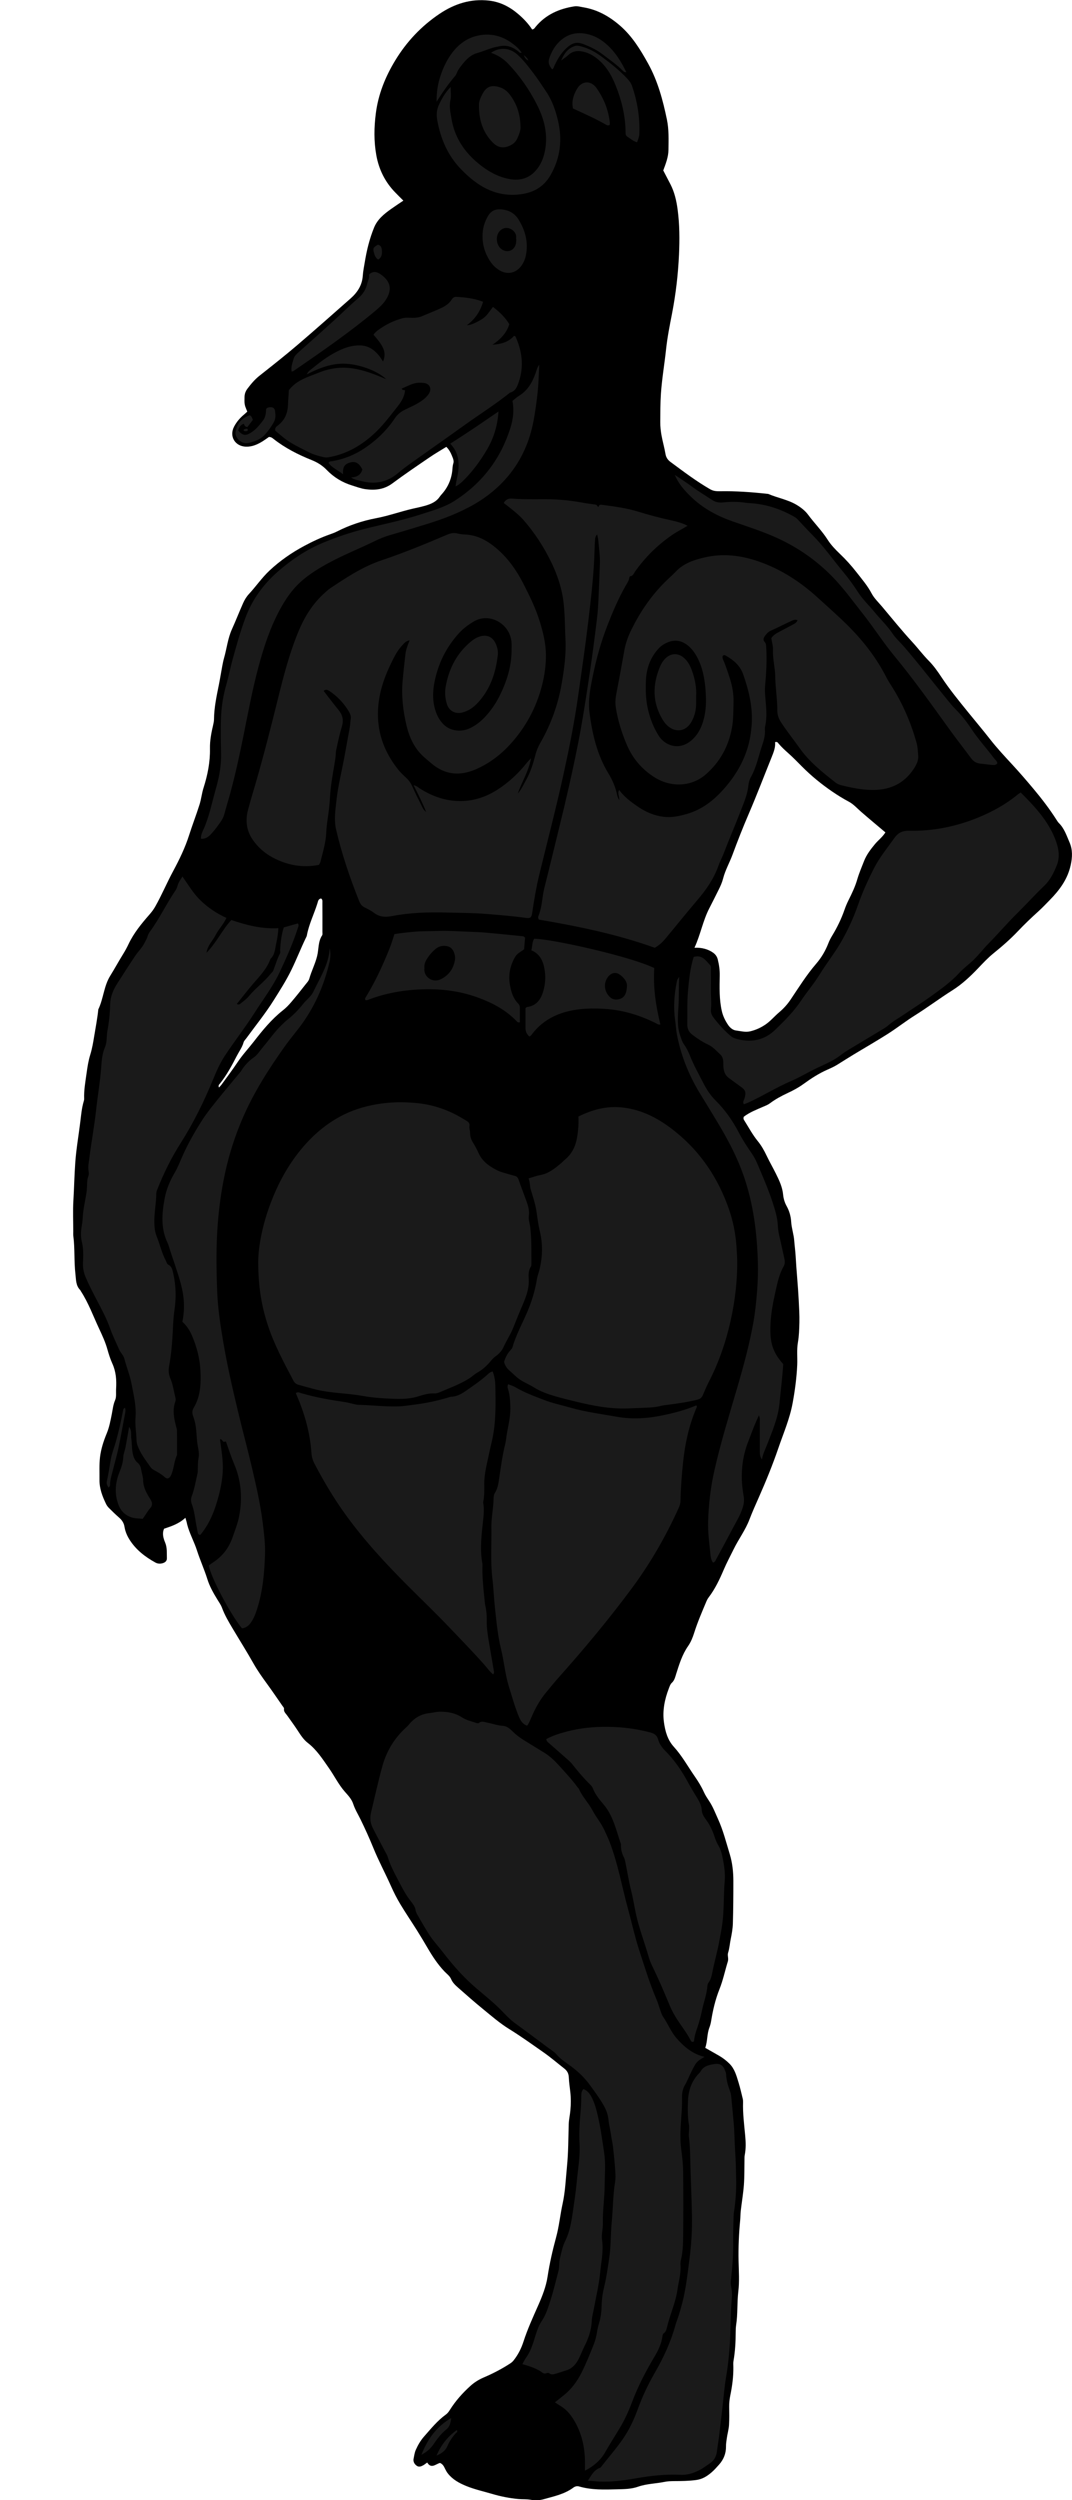 <?xml version="1.0" encoding="utf-8"?>
<!-- Generator: Adobe Illustrator 24.1.1, SVG Export Plug-In . SVG Version: 6.00 Build 0)  -->
<svg version="1.1" id="Layer_1" xmlns="http://www.w3.org/2000/svg" xmlns:xlink="http://www.w3.org/1999/xlink" x="0px" y="0px"
	 width="384.58" height="896.42" viewBox="0 0 384.58 896.42" style="enable-background:new 0 0 384.58 896.42;" xml:space="preserve">
<style type="text/css">
	.st0{fill:#1A1A1A;}
</style>
<g>
	<path d="M66.51,544.2c-2.3,2.14-4.93,3.02-7.64,3.92c-0.79,1.7-0.24,3.49,0.38,4.98c0.78,1.89,0.55,3.72,0.62,5.59
		c0.04,0.98-0.59,1.51-1.44,1.78c-0.9,0.27-1.82,0.25-2.65-0.2c-3.73-2.05-7.04-4.6-9.34-8.27c-0.88-1.4-1.52-2.93-1.78-4.57
		c-0.22-1.39-0.93-2.42-1.97-3.32c-1.24-1.08-2.42-2.24-3.59-3.4c-0.4-0.4-0.77-0.88-1.02-1.39c-1.33-2.75-2.43-5.55-2.39-8.71
		c0.03-2.72-0.13-5.44,0.19-8.15c0.35-2.96,1.29-5.8,2.41-8.52c0.93-2.25,1.34-4.55,1.81-6.88c0.34-1.68,0.48-3.37,1.19-5.01
		c0.53-1.21,0.27-2.76,0.36-4.16c0.19-3.08-0.03-6.08-1.34-8.96c-0.74-1.63-1.29-3.37-1.78-5.1c-0.73-2.63-1.88-5.09-3.02-7.53
		c-2.09-4.47-3.78-9.15-6.49-13.32c-0.09-0.14-0.14-0.31-0.25-0.43c-1.6-1.61-1.47-3.68-1.71-5.73c-0.53-4.52-0.17-9.08-0.75-13.59
		c-0.07-0.57-0.03-1.16-0.03-1.74c0-3.64-0.17-7.29,0.04-10.92c0.27-4.61,0.36-9.22,0.69-13.83c0.35-4.86,1.2-9.64,1.79-14.46
		c0.3-2.44,0.51-4.92,1.21-7.31c0.09-0.32,0.19-0.65,0.18-0.97c-0.12-3.07,0.43-6.06,0.85-9.08c0.32-2.29,0.65-4.55,1.34-6.76
		c0.66-2.12,1.03-4.3,1.39-6.5c0.53-3.25,1.16-6.48,1.5-9.75c1.86-3.86,1.97-8.34,4.28-12.05c1.61-2.59,3.06-5.27,4.67-7.86
		c0.7-1.13,1.33-2.29,1.89-3.48c1.89-4,4.67-7.37,7.55-10.66c0.77-0.88,1.44-1.77,2.02-2.79c2.36-4.17,4.2-8.59,6.47-12.79
		c2.23-4.15,4.27-8.36,5.7-12.86c1.17-3.67,2.57-7.27,3.73-10.95c0.62-1.96,0.81-4.04,1.44-6c1.46-4.58,2.39-9.23,2.3-14.05
		c-0.06-2.91,0.5-5.74,1.16-8.55c0.15-0.65,0.28-1.28,0.29-1.95c0.04-4.23,0.93-8.34,1.76-12.46c0.45-2.25,0.8-4.53,1.23-6.78
		c0.18-0.97,0.38-1.93,0.65-2.87c0.96-3.4,1.32-6.95,2.8-10.21c1.39-3.07,2.61-6.22,3.98-9.3c0.53-1.2,1.21-2.34,2.12-3.32
		c2.52-2.72,4.61-5.8,7.34-8.37c3.77-3.54,7.95-6.43,12.48-8.86c2.98-1.6,6.05-3.04,9.25-4.16c0.85-0.3,1.71-0.62,2.52-1.03
		c4.45-2.26,9.13-3.83,14.03-4.76c4.39-0.83,8.6-2.34,12.93-3.36c1.92-0.45,3.86-0.8,5.74-1.45c1.69-0.59,3.16-1.4,4.18-2.93
		c0.18-0.27,0.4-0.53,0.62-0.77c2.24-2.46,3.52-5.35,3.87-8.66c0.08-0.81,0.08-1.63,0.35-2.44c0.2-0.61,0.1-1.31-0.16-1.95
		c-0.55-1.38-1.07-2.77-2.34-4.02c-1.97,1.23-4.02,2.4-5.96,3.73c-4.5,3.07-9.02,6.12-13.39,9.37c-2.97,2.21-6.22,2.55-9.64,2.08
		c-1.69-0.23-3.34-0.87-4.98-1.38c-3.45-1.08-6.43-2.91-8.96-5.53c-1.49-1.55-3.26-2.67-5.32-3.5c-4.91-1.97-9.64-4.35-13.82-7.67
		c-0.38-0.3-0.78-0.63-1.57-0.65c-0.63,0.44-1.42,1.03-2.25,1.55c-1.84,1.14-3.77,2.02-6.02,1.94c-3.9-0.13-6.05-3.7-4.25-7.16
		c0.88-1.7,2.12-3.15,3.6-4.37c0.38-0.31,0.73-0.66,1.15-1.04c-0.31-0.84-0.74-1.65-0.9-2.5c-0.17-0.88-0.09-1.81-0.09-2.72
		c0.01-1.11,0.38-2.12,1.04-2.99c1.29-1.72,2.66-3.35,4.38-4.7c4.53-3.58,9.07-7.15,13.46-10.9c6.47-5.52,12.82-11.17,19.2-16.79
		c2.42-2.14,4.1-4.7,4.34-8.07c0.13-1.8,0.5-3.59,0.8-5.38c0.68-4.08,1.69-8.08,3.25-11.92c1.2-2.97,3.59-4.89,6.1-6.68
		c1.41-1,2.86-1.95,4.41-3c-1.05-1.05-2.04-2.02-3-3.02c-3.6-3.73-5.79-8.19-6.7-13.26c-0.9-4.99-0.82-10.01-0.17-15.04
		c0.88-6.84,3.38-13.04,6.93-18.9c4.09-6.75,9.38-12.36,15.91-16.75c5.36-3.6,11.21-5.5,17.8-4.74c4.03,0.47,7.39,2.22,10.4,4.78
		c1.94,1.64,3.68,3.49,5.03,5.56c0.73-0.08,0.95-0.6,1.25-0.95c3.62-4.38,8.44-6.49,13.91-7.34c1.08-0.17,2.13,0.17,3.19,0.34
		c5.05,0.83,9.28,3.21,13.12,6.52c4.41,3.81,7.36,8.65,10.13,13.64c3.48,6.28,5.3,13.1,6.75,20.08c0.75,3.62,0.6,7.24,0.56,10.86
		c-0.02,2.59-0.98,5-1.87,7.4c0.88,1.69,1.76,3.36,2.62,5.04c1.44,2.83,2.13,5.9,2.54,9.01c0.71,5.34,0.73,10.72,0.49,16.08
		c-0.32,7.16-1.16,14.28-2.53,21.34c-0.82,4.2-1.66,8.42-2.11,12.67c-0.57,5.32-1.49,10.6-1.85,15.95
		c-0.23,3.39-0.2,6.76-0.23,10.15c-0.01,1.56,0.16,3.14,0.43,4.67c0.4,2.26,1.06,4.48,1.44,6.75c0.21,1.27,0.86,2.16,1.79,2.85
		c4.65,3.43,9.26,6.94,14.29,9.83c1.15,0.66,2.37,0.7,3.59,0.68c5.62-0.1,11.21,0.31,16.79,0.92c0.16,0.02,0.34,0.01,0.49,0.07
		c3.32,1.44,6.97,2.01,10.12,3.91c1.59,0.96,3.05,2.1,4.11,3.54c2.25,3.04,4.95,5.73,7,8.95c1.18,1.86,2.77,3.51,4.37,5.04
		c2.16,2.06,4.15,4.26,5.97,6.6c1.92,2.46,3.96,4.82,5.44,7.63c0.91,1.72,2.4,3.13,3.68,4.64c3.61,4.29,7.13,8.67,10.93,12.79
		c2.01,2.18,3.77,4.56,5.86,6.67c1.73,1.74,3.19,3.8,4.55,5.86c2.92,4.42,6.26,8.5,9.58,12.6c2.65,3.27,5.37,6.48,7.96,9.8
		c2.45,3.12,5.15,6.02,7.84,8.93c2.64,2.85,5.17,5.79,7.66,8.76c2.96,3.54,5.77,7.19,8.25,11.09c0.27,0.42,0.53,0.85,0.88,1.19
		c1.94,1.93,2.74,4.46,3.79,6.88c1.17,2.7,1.04,5.36,0.42,8.21c-1.11,5.09-4.03,8.97-7.54,12.54c-1.33,1.36-2.64,2.74-4.05,4.02
		c-2.51,2.27-4.96,4.6-7.29,7.06c-2.73,2.88-5.72,5.49-8.81,7.98c-1.99,1.61-3.73,3.48-5.49,5.33c-2.8,2.94-5.81,5.76-9.19,7.89
		c-4.61,2.91-8.95,6.18-13.57,9.07c-3.28,2.06-6.34,4.48-9.61,6.56c-4.1,2.61-8.33,5.03-12.49,7.55c-1.83,1.11-3.64,2.26-5.46,3.4
		c-1.19,0.75-2.45,1.34-3.74,1.9c-3.11,1.36-5.95,3.22-8.68,5.2c-1.75,1.27-3.65,2.28-5.58,3.18c-2.26,1.05-4.42,2.22-6.41,3.71
		c-0.75,0.56-1.59,0.86-2.42,1.22c-2.42,1.05-4.87,2.01-6.9,3.55c-0.34,0.66-0.02,1.11,0.23,1.5c1.53,2.44,2.9,5,4.72,7.24
		c1.32,1.61,2.33,3.41,3.21,5.27c1.03,2.16,2.23,4.23,3.29,6.37c1.2,2.42,2.38,4.86,2.63,7.65c0.13,1.37,0.56,2.8,1.23,4
		c1,1.79,1.54,3.72,1.65,5.65c0.14,2.33,0.93,4.5,1.1,6.82c0.14,1.86,0.41,3.74,0.51,5.6c0.29,5.27,0.84,10.51,1.1,15.78
		c0.13,2.64,0.3,5.27,0.24,7.91c-0.06,2.39-0.12,4.8-0.53,7.15c-0.47,2.71-0.13,5.41-0.25,8.1c-0.21,4.63-0.82,9.19-1.66,13.73
		c-1.02,5.54-3.26,10.7-5.07,15.98c-2.05,6-4.45,11.89-7.02,17.7c-1.17,2.64-2.35,5.27-3.38,7.97c-1.44,3.8-3.9,7.05-5.67,10.67
		c-1.19,2.44-2.49,4.83-3.55,7.32c-1.49,3.5-3.1,6.91-5.42,9.96c-0.35,0.46-0.62,0.98-0.84,1.51c-1.56,3.71-3.16,7.4-4.37,11.25
		c-0.52,1.64-1.17,3.26-2.17,4.7c-2.11,3.02-3.17,6.5-4.27,9.96c-0.37,1.17-0.61,2.36-1.62,3.27c-0.51,0.46-0.75,1.27-1.02,1.96
		c-1.51,3.91-2.33,7.99-1.75,12.14c0.44,3.14,1.25,6.26,3.55,8.79c2.95,3.24,5.06,7.11,7.56,10.7c1.22,1.76,2.34,3.57,3.22,5.54
		c0.54,1.2,1.29,2.3,2.01,3.4c1.28,1.95,2.08,4.11,3.04,6.21c1.86,4.07,2.93,8.39,4.23,12.64c0.94,3.08,1.28,6.3,1.29,9.53
		c0.01,5.13-0.03,10.26-0.18,15.38c-0.06,1.88-0.4,3.76-0.78,5.61c-0.33,1.6-0.42,3.25-0.93,4.83c-0.31,0.97,0.25,2.02-0.09,3.12
		c-1.02,3.3-1.71,6.7-3,9.93c-1.47,3.68-2.37,7.51-2.99,11.41c-0.13,0.81-0.34,1.61-0.63,2.37c-0.89,2.33-0.65,4.87-1.48,7.27
		c1.7,0.97,3.34,1.88,4.96,2.82c1.36,0.79,2.59,1.73,3.71,2.84c1.91,1.89,2.54,4.4,3.29,6.82c0.58,1.88,1.01,3.82,1.48,5.73
		c0.1,0.4,0.13,0.82,0.12,1.23c-0.13,4.05,0.4,8.06,0.77,12.08c0.21,2.28,0.29,4.62-0.17,6.92c-0.11,0.56-0.08,1.15-0.09,1.73
		c-0.06,2.97,0.01,5.96-0.21,8.92c-0.23,3.11-0.76,6.2-1.12,9.3c-0.13,1.14-0.11,2.31-0.22,3.45c-0.47,4.85-0.67,9.73-0.57,14.6
		c0.08,3.64,0.34,7.29-0.09,10.9c-0.48,4.02-0.17,8.08-0.79,12.09c-0.12,0.81-0.15,1.65-0.15,2.47c-0.01,3.47-0.19,6.91-0.79,10.34
		c-0.13,0.72-0.05,1.49-0.05,2.23c0.04,3.39-0.4,6.74-1.08,10.05c-0.28,1.38-0.44,2.76-0.42,4.18c0.03,2.15,0.07,4.3-0.05,6.44
		c-0.09,1.63-0.58,3.21-0.8,4.84c-0.13,0.97-0.31,1.94-0.29,2.92c0.03,2.52-0.84,4.68-2.5,6.54c-0.88,0.98-1.76,1.99-2.77,2.84
		c-1.57,1.33-3.23,2.38-5.45,2.67c-2.65,0.35-5.27,0.38-7.91,0.39c-1.16,0.01-2.31,0.04-3.45,0.28c-3.14,0.64-6.4,0.65-9.45,1.72
		c-2.48,0.88-5.04,0.87-7.57,0.94c-4.54,0.12-9.1,0.28-13.55-1.01c-0.77-0.22-1.48-0.07-2.11,0.4c-3.2,2.37-7.01,3.14-10.74,4.18
		c-1.58,0.44-3.1,0.46-4.64,0.17c-1.4-0.26-2.8-0.13-4.2-0.25c-3.3-0.28-6.53-0.94-9.71-1.88c-3.09-0.91-6.24-1.6-9.23-2.83
		c-2.46-1.02-4.76-2.27-6.47-4.42c-0.42-0.53-0.73-1.09-1.02-1.68c-0.39-0.82-0.77-1.66-1.81-2.14c-1.51,0.36-3.17,2.28-4.61-0.15
		c-0.62,0.44-1,0.76-1.43,1c-0.74,0.41-1.54,0.73-2.33,0.17c-0.87-0.62-1.35-1.53-1.12-2.57c0.22-1.04,0.33-2.1,0.77-3.1
		c0.78-1.75,1.71-3.38,2.98-4.82c2.46-2.78,4.78-5.69,7.84-7.89c0.59-0.42,1.05-1.06,1.44-1.68c2.04-3.24,4.55-6.05,7.39-8.61
		c1.44-1.3,3.06-2.28,4.8-3.02c3.27-1.4,6.41-3.03,9.39-4.97c0.49-0.31,0.91-0.67,1.28-1.14c1.6-2.03,2.72-4.24,3.53-6.73
		c1.44-4.47,3.41-8.75,5.31-13.05c1.46-3.31,2.8-6.72,3.34-10.3c0.73-4.8,1.82-9.52,3.09-14.19c1.06-3.91,1.42-7.94,2.29-11.88
		c0.96-4.36,1.12-8.81,1.56-13.24c0.51-5.11,0.49-10.23,0.64-15.34c0.05-1.63,0.45-3.24,0.59-4.88c0.2-2.23,0.22-4.41-0.03-6.65
		c-0.19-1.71-0.46-3.43-0.53-5.15c-0.05-1.4-0.56-2.37-1.58-3.18c-2.47-1.94-4.86-3.99-7.42-5.79c-4.12-2.88-8.2-5.82-12.49-8.47
		c-3.34-2.07-6.34-4.69-9.4-7.19c-3.01-2.45-5.91-5.02-8.82-7.58c-0.99-0.87-1.96-1.78-2.5-3.04c-0.5-1.18-1.56-1.9-2.41-2.79
		c-2.4-2.52-4.28-5.39-6.03-8.38c-1.25-2.13-2.51-4.26-3.83-6.35c-1.98-3.15-4.07-6.22-5.98-9.4c-1.23-2.05-2.32-4.19-3.29-6.37
		c-2.07-4.65-4.49-9.13-6.41-13.86c-1.39-3.42-2.92-6.79-4.54-10.11c-0.9-1.84-2-3.6-2.64-5.56c-0.58-1.79-1.85-3.08-3.05-4.45
		c-2.23-2.56-3.72-5.63-5.66-8.4c-2.27-3.24-4.38-6.58-7.59-9.05c-1.51-1.16-2.57-2.82-3.6-4.4c-1.22-1.87-2.54-3.66-3.83-5.48
		c-0.5-0.71-1.27-1.29-1.1-2.38c0.05-0.32-0.35-0.72-0.59-1.06c-1.84-2.64-3.64-5.31-5.54-7.91c-1.7-2.33-3.36-4.67-4.79-7.19
		c-2.39-4.24-4.99-8.36-7.48-12.54c-1.43-2.4-2.86-4.81-3.84-7.46c-0.39-1.07-1.08-2.03-1.69-3.02c-1.42-2.32-2.75-4.65-3.58-7.3
		c-1.08-3.45-2.59-6.77-3.7-10.21c-1.03-3.22-2.73-6.18-3.56-9.47C67.02,545.85,66.81,545.23,66.51,544.2z M249.14,339.82
		c2.58-0.16,5.01,0.56,6.7,1.78c0.84,0.6,1.4,1.39,1.65,2.38c0.48,1.92,0.76,3.84,0.72,5.85c-0.08,4.2-0.2,8.41,0.72,12.58
		c0.42,1.9,1.24,3.56,2.3,5.12c0.67,0.98,1.68,1.81,2.78,1.95c1.69,0.21,3.39,0.72,5.15,0.3c1.96-0.47,3.72-1.27,5.39-2.39
		c1.87-1.26,3.29-3.01,4.99-4.44c1.59-1.35,2.96-2.86,4.11-4.58c2.93-4.37,5.72-8.85,9.17-12.84c1.91-2.22,3.34-4.69,4.39-7.41
		c0.36-0.92,0.82-1.8,1.34-2.65c1.81-2.97,3.31-6.08,4.45-9.37c0.4-1.17,0.9-2.31,1.45-3.42c1.18-2.36,2.33-4.76,3.06-7.27
		c0.67-2.3,1.6-4.48,2.47-6.69c0.89-2.27,2.33-4.14,3.85-5.99c1.2-1.46,2.76-2.59,3.81-4.27c-2.95-2.5-5.87-4.91-8.73-7.4
		c-1.43-1.25-2.69-2.7-4.39-3.61c-2.04-1.09-3.99-2.29-5.91-3.6c-3.9-2.66-7.53-5.62-10.85-8.96c-1.63-1.63-3.23-3.3-4.96-4.83
		c-1.24-1.1-2.45-2.21-3.51-3.48c-0.25-0.3-0.45-0.72-1.23-0.49c0.19,1.84-0.51,3.6-1.2,5.32c-2.74,6.8-5.35,13.66-8.25,20.4
		c-2.08,4.83-4.01,9.74-5.83,14.67c-1.06,2.86-2.6,5.53-3.36,8.5c-0.37,1.44-0.97,2.79-1.64,4.11c-1.11,2.2-2.19,4.42-3.33,6.61
		C252.16,330.13,251.33,335.06,249.14,339.82z M78.56,389.93c0.33-0.37,0.65-0.67,0.91-1.02c1.94-2.67,3.93-5.31,5.76-8.05
		c1.74-2.62,3.89-4.91,5.81-7.38c3.13-4.04,6.37-8.01,10.43-11.21c1.1-0.86,2.09-1.88,3-2.95c1.77-2.07,3.46-4.2,5.14-6.35
		c0.5-0.64,1.11-1.23,1.35-2.06c0.78-2.77,2.13-5.33,2.82-8.16c0.6-2.45,0.29-5.14,1.79-7.39c0.2-0.3,0.09-0.81,0.1-1.22
		c0.01-3.47,0.01-6.95-0.01-10.42c0-0.55,0.14-1.16-0.48-1.58c-1.03,0.17-1.09,1.08-1.33,1.82c-1.21,3.84-3.04,7.47-3.77,11.47
		c-0.06,0.32-0.23,0.62-0.38,0.91c-1.82,3.78-3.34,7.69-5.19,11.47c-1.85,3.79-4.11,7.32-6.33,10.85
		c-2.97,4.74-6.53,9.11-9.83,13.64c-0.34,0.46-0.81,0.9-0.96,1.42c-0.49,1.79-1.6,3.25-2.43,4.86c-1.77,3.45-3.6,6.85-6.02,9.9
		C78.69,388.82,78.16,389.15,78.56,389.93z"/>
</g>
<g>
	<path class="st0" d="M259.3,235.12c-0.33,0.81,0.25,1.62,0.55,2.41c0.76,2.01,1.48,4.02,2.1,6.08c0.8,2.63,1.27,5.28,1.21,8.04
		c-0.08,3.14-0.01,6.26-0.59,9.38c-1.23,6.68-4.33,12.27-9.44,16.7c-4.95,4.28-12.31,4.82-18.46,0.89
		c-4.43-2.83-7.71-6.68-9.79-11.55c-1.82-4.27-3.2-8.66-3.94-13.24c-0.31-1.9-0.11-3.76,0.27-5.66c1.01-5.01,1.88-10.05,2.79-15.08
		c0.48-2.62,1.4-5.09,2.58-7.46c3.06-6.19,6.9-11.84,11.78-16.74c1.34-1.35,2.79-2.59,4.1-3.96c2.81-2.97,6.5-4.18,10.29-5.06
		c6.54-1.53,12.94-0.78,19.26,1.39c8.19,2.81,15.25,7.43,21.59,13.24c3.78,3.46,7.65,6.82,11.24,10.47
		c5.25,5.34,9.75,11.21,13.15,17.9c0.52,1.03,1.15,2.01,1.77,2.98c4.04,6.31,6.96,13.11,9.01,20.3c0.46,1.61,0.52,3.27,0.64,4.88
		c0.13,1.81-0.8,3.5-1.85,5.02c-3.37,4.87-8.11,7.09-13.94,7.19c-4,0.07-7.88-0.72-11.74-1.67c-0.71-0.18-1.46-0.46-2.03-0.9
		c-4.73-3.73-9.47-7.45-13-12.44c-2.19-3.1-4.58-6.05-6.65-9.24c-0.83-1.29-1.34-2.62-1.34-4.16c0.02-4.13-0.69-8.22-0.75-12.33
		c-0.04-3.16-0.94-6.2-0.8-9.37c0.07-1.44-0.4-2.91-0.61-4.31c0.76-1.17,1.84-1.76,2.95-2.33c1.69-0.87,3.35-1.79,5.03-2.67
		c0.6-0.31,1.14-0.66,1.42-1.44c-0.94-0.43-1.76,0.07-2.51,0.41c-2.4,1.09-4.74,2.32-7.15,3.39c-0.9,0.4-1.44,1.07-1.98,1.79
		c-0.54,0.72-0.82,1.47-0.12,2.24c0.49,0.54,0.5,1.17,0.54,1.84c0.29,4.63,0.03,9.24-0.4,13.84c-0.17,1.82,0.03,3.61,0.19,5.42
		c0.25,2.92,0.5,5.89-0.11,8.82c-0.08,0.4-0.2,0.82-0.16,1.22c0.21,2.12-0.37,4.12-1.03,6.06c-1.26,3.75-2,7.67-3.97,11.18
		c-0.51,0.91-0.82,2.02-0.92,3.06c-0.35,3.51-1.83,6.66-3.06,9.88c-1.8,4.69-3.83,9.3-5.61,14c-0.64,1.7-1.51,3.3-2.11,4.99
		c-1.66,4.68-4.44,8.61-7.63,12.34c-3.86,4.52-7.57,9.17-11.38,13.73c-1.01,1.21-2.14,2.3-3.8,3.24
		c-13.42-4.82-27.55-7.73-41.57-10.1c-0.46-0.78-0.19-1.23-0.01-1.68c1.21-3.11,1.16-6.46,1.97-9.66
		c1.83-7.19,3.54-14.42,5.32-21.62c2.5-10.09,4.81-20.22,6.83-30.42c1.41-7.12,2.5-14.29,3.6-21.46c1.2-7.82,2.26-15.65,3.18-23.5
		c0.48-4.09,0.54-8.23,0.74-12.35c0.11-2.22,0.14-4.45,0.25-6.67c0.14-2.78-0.31-5.59-0.54-8.38c-0.06-0.73-0.25-1.44-0.41-2.36
		c-0.59,0.56-0.72,1.15-0.76,1.75c-0.09,1.15-0.16,2.31-0.18,3.47c-0.21,8.66-1.23,17.25-2.25,25.84
		c-1.06,8.92-2.37,17.81-3.63,26.7c-1.33,9.39-3.18,18.69-5.21,27.96c-2.68,12.26-5.87,24.4-8.83,36.6
		c-1.03,4.25-1.75,8.56-2.39,12.88c-0.11,0.75-0.15,1.48-0.67,2.1c-0.51,0.31-1.07,0.27-1.65,0.19c-4.74-0.67-9.51-1.04-14.28-1.43
		c-4.62-0.38-9.24-0.36-13.86-0.49c-6.7-0.19-13.37,0-19.95,1.27c-2.43,0.47-4.49,0.32-6.48-1.21c-1.04-0.8-2.26-1.36-3.43-1.97
		c-0.95-0.49-1.46-1.26-1.84-2.22c-3.33-8.37-6.24-16.86-8.27-25.65c-0.8-3.49-0.25-6.89,0.12-10.32
		c0.56-5.25,1.87-10.36,2.83-15.54c0.66-3.56,1.3-7.13,1.95-10.69c0.2-1.06,0.19-2.13,0.36-3.19c0.19-1.17-0.49-2.29-1.09-3.22
		c-1.7-2.66-3.89-4.92-6.54-6.68c-0.64-0.43-1.3-0.74-2.1-0.06c1.75,2.25,3.44,4.54,5.26,6.72c1.49,1.8,2.01,3.64,1.31,5.96
		c-0.83,2.75-1.42,5.58-2.03,8.39c-0.23,1.04-0.17,2.14-0.33,3.2c-0.5,3.25-1.13,6.49-1.55,9.75c-0.34,2.61-0.4,5.26-0.68,7.88
		c-0.31,2.95-0.92,5.88-1.03,8.83c-0.15,3.68-1.24,7.13-2.11,10.63c-0.1,0.38-0.37,0.73-0.53,1.03c-5.93,1.14-11.43,0.12-16.62-2.67
		c-2.88-1.55-5.28-3.66-7.15-6.38c-2.31-3.37-2.65-7.03-1.62-10.86c0.81-3.03,1.72-6.03,2.6-9.03c2.95-10.14,5.55-20.38,8.09-30.63
		c1.98-8.01,4.04-16,7.17-23.67c2.24-5.51,5.25-10.47,9.76-14.43c0.62-0.54,1.23-1.12,1.91-1.57c5.84-3.89,11.68-7.74,18.43-10
		c7.98-2.68,15.77-5.89,23.51-9.19c1.21-0.51,2.31-0.71,3.57-0.41c0.88,0.21,1.79,0.34,2.69,0.37c4.63,0.19,8.34,2.34,11.72,5.29
		c3.91,3.42,6.82,7.55,9.19,12.17c2.31,4.49,4.53,8.99,6.01,13.83c1.16,3.8,2.12,7.68,2.18,11.63c0.06,3.78-0.47,7.56-1.42,11.26
		c-2.05,8-5.9,15.05-11.45,21.12c-3.48,3.8-7.59,6.88-12.37,8.94c-5.64,2.42-10.92,1.98-15.75-2.08c-1.83-1.55-3.72-3.02-5.17-4.96
		c-1.91-2.56-3.06-5.46-3.81-8.54c-1.33-5.41-1.93-10.88-1.42-16.45c0.29-3.12,0.62-6.23,0.99-9.33c0.19-1.61,0.77-3.14,1.5-4.92
		c-1.39,0.24-1.95,1.05-2.58,1.72c-1.32,1.39-2.32,3.03-3.18,4.72c-2.22,4.35-4.12,8.83-5.01,13.68c-1.82,9.86,0.54,18.64,6.81,26.4
		c0.83,1.02,1.82,1.92,2.79,2.83c0.98,0.92,1.69,1.98,2.23,3.22c0.99,2.27,2.11,4.48,3.23,6.69c0.35,0.69,0.6,1.48,1.64,2.27
		c-1.4-3.48-2.93-6.43-4.5-9.58c1.09,0.16,1.57,0.75,2.17,1.13c4.56,2.89,9.48,4.63,14.94,4.54c4.76-0.07,9.08-1.57,13.05-4.13
		c4.06-2.62,7.54-5.9,10.54-9.68c0.36-0.45,0.78-0.84,1.42-1.53c-0.84,4.75-3.32,8.48-4.74,12.64c1.3-1.46,2.07-3.24,3.01-4.91
		c1.59-2.83,2.53-5.92,3.33-9.04c0.39-1.53,1.02-2.94,1.8-4.31c3.76-6.59,6.31-13.63,7.6-21.11c0.91-5.29,1.64-10.62,1.36-15.99
		c-0.3-5.76-0.09-11.59-1.39-17.23c-0.83-3.59-2.12-7.09-3.76-10.44c-2.62-5.38-5.85-10.35-9.76-14.87
		c-1.52-1.76-3.33-3.2-5.14-4.65c-0.7-0.56-1.42-1.1-2.11-1.63c0.73-1.23,1.69-1.67,2.96-1.57c1.4,0.11,2.8,0.19,4.2,0.21
		c2.55,0.03,5.1,0.02,7.65,0.01c4.8-0.02,9.56,0.49,14.27,1.38c0.97,0.18,1.96,0.26,2.94,0.43c0.55,0.1,1.25,0,1.56,0.58
		c0.42,0.79,0.43,0.2,0.63-0.1c0.27-0.42,0.74-0.32,1.13-0.27c4.34,0.58,8.69,1.14,12.88,2.44c3.79,1.17,7.61,2.18,11.49,3.03
		c2.07,0.46,4.17,0.95,6.25,2.04c-1.96,1.21-3.86,2.13-5.6,3.34c-5.22,3.61-9.66,7.99-13.3,13.18c-0.43,0.62-0.68,1.53-1.71,1.58
		c-0.11,0-0.27,0.37-0.3,0.58c-0.16,1.1-0.81,1.97-1.34,2.9c-2.62,4.61-4.68,9.46-6.59,14.4c-2.24,5.79-3.89,11.73-5.13,17.79
		c-0.89,4.36-1.78,8.74-1.2,13.25c0.99,7.67,2.73,15.12,6.8,21.8c1.44,2.37,2.5,4.83,3.07,7.52c0.14,0.66,0.31,1.27,0.82,2.01
		c0.07-1.27-0.78-2.35-0.06-3.64c1.83,2.51,4.19,4.26,6.63,5.94c2.83,1.94,5.88,3.28,9.32,3.7c2.86,0.35,5.59-0.24,8.3-1.01
		c5.33-1.52,9.54-4.76,13.16-8.81c4.3-4.8,7.53-10.22,9.12-16.54c0.53-2.09,0.82-4.19,0.99-6.34c0.52-6.39-0.94-12.42-3.02-18.37
		c-1.11-3.17-3.46-5.15-6.26-6.73C260.1,234.91,259.78,234.77,259.3,235.12z M183.53,233.01c0-0.83,0.04-1.65-0.01-2.48
		c-0.36-6.77-7.78-11.05-13.47-7.74c-2.02,1.18-3.86,2.55-5.42,4.27c-4.49,4.93-7.35,10.7-8.7,17.22
		c-0.78,3.78-0.82,7.52,0.53,11.21c0.58,1.57,1.42,2.98,2.59,4.17c2.67,2.73,6.66,2.76,9.41,1.5c2.21-1.01,4.06-2.5,5.7-4.27
		c2.03-2.2,3.7-4.65,5.03-7.31C181.8,244.37,183.54,238.91,183.53,233.01z M253.27,250.47c-0.07-1.32-0.1-2.64-0.23-3.95
		c-0.34-3.37-0.95-6.68-2.39-9.78c-0.88-1.89-1.97-3.63-3.54-5.01c-2.39-2.1-5.05-2.61-8-1.23c-1.14,0.53-2.12,1.23-2.97,2.17
		c-2.88,3.21-4.23,7.04-4.41,11.27c-0.14,3.29-0.09,6.58,0.61,9.85c0.76,3.58,2.03,6.94,3.99,10.04c2.21,3.48,7.36,5.56,11.95,1.43
		c1.68-1.51,2.83-3.41,3.61-5.54C252.98,256.73,253.32,253.64,253.27,250.47z"/>
	<path class="st0" d="M252.75,737.49c-1.22,0.73-2.48,1.39-3.23,2.58c-0.74,1.18-1.35,2.45-1.95,3.71c-0.6,1.26-1.09,2.57-1.83,3.78
		c-0.83,1.36-1.1,2.96-1.06,4.53c0.12,4.96-0.71,9.89-0.57,14.85c0.04,1.49,0.17,2.95,0.37,4.43c0.33,2.45,0.58,4.92,0.6,7.38
		c0.07,7.78,0.09,15.55,0,23.33c-0.03,2.71-0.13,5.43-0.77,8.1c-0.15,0.64-0.23,1.32-0.18,1.97c0.22,3.01-0.67,5.87-1.09,8.8
		c-0.66,4.7-2.71,8.98-3.77,13.55c-0.19,0.8-0.4,1.6-1.15,2.12c-0.36,0.25-0.41,0.67-0.47,1.1c-0.34,2.67-1.52,5.02-2.87,7.3
		c-3.07,5.18-5.86,10.48-7.99,16.15c-1.27,3.38-2.77,6.7-4.68,9.8c-1.69,2.74-3.38,5.47-4.99,8.26c-1.71,2.97-4.18,5.06-7.28,6.64
		c0-1.48,0.05-2.91-0.01-4.33c-0.2-5.12-1.46-9.92-4.24-14.29c-1.22-1.92-2.69-3.54-4.67-4.69c-0.57-0.33-1.1-0.72-1.83-1.2
		c1.1-0.88,2.15-1.72,3.2-2.56c2.72-2.2,4.72-4.89,6.32-8.06c1.68-3.33,3.04-6.76,4.42-10.2c0.55-1.36,0.88-2.84,1.13-4.29
		c0.19-1.14,0.43-2.25,0.76-3.35c0.64-2.06,0.87-4.15,0.92-6.32c0.06-2.29,0.39-4.59,0.95-6.84c0.81-3.28,1.24-6.62,1.75-9.96
		c0.67-4.36,0.49-8.73,0.92-13.06c0.47-4.83,0.43-9.71,1.22-14.52c0.25-1.53,0.09-3.14-0.02-4.7c-0.19-2.63-0.46-5.25-0.76-7.87
		c-0.14-1.23-0.46-2.43-0.62-3.66c-0.27-2.04-0.8-4.03-1.01-6.09c-0.31-3.03-1.96-5.56-3.62-8.04c-0.91-1.37-1.92-2.68-2.87-4.03
		c-1.92-2.71-4.29-4.97-6.95-6.95c-1.77-1.32-3.67-2.46-5.14-4.2c-0.83-0.99-2.03-1.68-3.08-2.46c-3.9-2.91-7.79-5.83-11.72-8.68
		c-1.75-1.27-3.23-2.82-4.71-4.35c-2.93-3.04-6.24-5.65-9.43-8.38c-4.09-3.5-7.66-7.46-10.97-11.67c-1.27-1.62-2.54-3.24-3.87-4.82
		c-1.87-2.23-3.25-4.77-4.72-7.25c-0.3-0.5-0.6-0.99-0.87-1.5c-0.49-0.91-1.1-1.69-1.27-2.85c-0.17-1.13-1.06-2.22-1.81-3.19
		c-1.43-1.84-2.56-3.84-3.62-5.89c-1.66-3.22-3.49-6.35-4.53-9.86c-0.18-0.62-0.57-1.18-0.87-1.77c-1.49-2.84-3.02-5.66-4.47-8.52
		c-0.89-1.75-1.11-3.63-0.65-5.55c1.33-5.53,2.54-11.09,4.05-16.57c1.47-5.35,4.24-10.02,8.37-13.81c0.36-0.33,0.74-0.67,1.05-1.05
		c1.94-2.42,4.37-3.93,7.51-4.26c1.23-0.13,2.41-0.47,3.67-0.49c2.87-0.04,5.55,0.44,8.02,2.05c1.53,1,3.36,1.38,5.07,1.97
		c0.29,0.1,0.77,0.19,0.94,0.04c1-0.89,2.02-0.33,3.04-0.14c1.86,0.34,3.64,1.03,5.57,1.14c1.47,0.08,2.59,1.09,3.58,2.07
		c1.36,1.36,2.9,2.44,4.53,3.42c2.19,1.31,4.33,2.7,6.53,4c2.2,1.3,4.06,3.11,5.77,5.02c2.2,2.45,4.47,4.85,6.41,7.53
		c0.15,0.2,0.38,0.35,0.47,0.57c1.24,2.83,3.47,5.03,4.9,7.73c1.27,2.41,3.06,4.49,4.21,6.97c0.66,1.42,1.33,2.83,1.9,4.29
		c3.02,7.86,4.45,16.15,6.66,24.22c1.31,4.77,2.35,9.61,3.87,14.31c1.98,6.11,3.85,12.26,6.39,18.17c0.45,1.06,0.74,2.18,1.14,3.27
		c0.34,0.92,0.58,1.94,1.13,2.73c1.7,2.43,2.75,5.25,4.68,7.53C245.31,733.81,248.37,736.45,252.75,737.49z"/>
	<path class="st0" d="M92.63,452.46c0.05-5.9,1.64-13.68,4.52-21.24c2.58-6.77,5.95-13.06,10.52-18.7
		c3.99-4.94,8.66-9.08,14.24-12.13c4.16-2.27,8.61-3.67,13.3-4.47c4.77-0.82,9.54-0.88,14.32-0.41c5.14,0.5,10.02,2.01,14.59,4.47
		c1.09,0.59,2.15,1.24,3.21,1.87c0.73,0.44,1.28,0.9,1.08,1.96c-0.13,0.69,0.21,1.45,0.22,2.18c0.01,1.27,0.28,2.42,0.96,3.53
		c0.78,1.26,1.49,2.57,2.1,3.92c1.33,2.97,3.76,4.68,6.53,6.11c1.42,0.73,2.95,1.06,4.45,1.51c0.71,0.22,1.43,0.39,2.14,0.6
		c0.7,0.2,1.03,0.68,1.26,1.37c0.77,2.25,1.65,4.47,2.45,6.71c0.72,2,1.52,3.94,1.2,6.2c-0.19,1.36,0.35,2.75,0.51,4.14
		c0.51,4.2,0.38,8.41,0.42,12.62c0,0.49,0.04,1.07-0.2,1.45c-0.91,1.43-0.87,3-0.77,4.56c0.2,3.42-1.05,6.51-2.34,9.51
		c-1.07,2.5-2.1,5.01-3.09,7.54c-0.99,2.55-2.5,4.81-3.63,7.28c-0.6,1.32-1.65,2.45-2.91,3.33c-0.65,0.46-1.18,1.07-1.71,1.7
		c-1.32,1.56-2.81,2.99-4.65,4.01c-1.07,0.59-1.97,1.49-3.01,2.15c-3.36,2.13-7.11,3.46-10.75,5.02c-0.52,0.22-1.13,0.41-1.68,0.37
		c-2.11-0.14-4.07,0.5-6.03,1.1c-3.73,1.14-7.54,0.88-11.32,0.7c-2.88-0.14-5.77-0.41-8.6-0.93c-5.44-0.99-11.01-0.92-16.4-2.22
		c-2.16-0.52-4.29-1.16-6.44-1.74c-0.84-0.23-1.44-0.69-1.86-1.49c-3.38-6.43-6.84-12.81-9.13-19.75
		C93.92,468.58,92.65,461.73,92.63,452.46z"/>
	<path class="st0" d="M180.84,488.24c0.53-1.61,1.24-3.07,2.43-4.28c0.23-0.23,0.46-0.51,0.55-0.81c1.34-4.69,3.76-8.93,5.61-13.4
		c1.49-3.6,2.56-7.27,3.18-11.08c0.2-1.24,0.67-2.37,0.96-3.57c1.1-4.57,1.19-9.1,0.08-13.69c-0.56-2.31-0.84-4.7-1.19-7.06
		c-0.4-2.69-1.29-5.25-2.05-7.83c-0.38-1.29-0.24-2.62-0.79-4c1.48-0.43,2.86-0.96,4.28-1.22c2.82-0.51,4.94-2.21,7.05-3.93
		c0.64-0.52,1.2-1.14,1.83-1.67c2.53-2.13,3.77-4.9,4.29-8.11c0.38-2.37,0.56-4.74,0.44-7.25c4.99-2.51,10.18-3.86,15.78-3.25
		c7.41,0.81,13.6,4.27,19.28,8.9c8.96,7.31,15.09,16.56,18.88,27.39c1.53,4.37,2.44,8.88,2.76,13.53c0.15,2.14,0.29,4.28,0.27,6.42
		c-0.06,7.87-1.15,15.61-3.09,23.24c-1.68,6.59-4,12.93-7.13,18.97c-0.8,1.54-1.44,3.15-2.14,4.74c-0.39,0.89-0.98,1.34-1.99,1.59
		c-3.45,0.85-6.96,1.36-10.48,1.81c-0.9,0.12-1.78,0.2-2.67,0.43c-1.19,0.3-2.44,0.47-3.67,0.54c-2.64,0.16-5.28,0.23-7.92,0.34
		c-6.51,0.27-12.82-0.97-19.09-2.51c-2.41-0.59-4.82-1.17-7.19-1.87c-2.61-0.77-5.18-1.66-7.52-3.13c-1.39-0.88-2.92-1.53-4.35-2.37
		c-1.74-1.02-3.08-2.47-4.56-3.77C181.76,490.53,181.07,489.48,180.84,488.24z"/>
	<path class="st0" d="M65.45,314.26c2.19,3.15,4.03,6.26,6.68,8.77c2.67,2.53,5.66,4.52,9.09,6.09c-0.99,2.31-2.79,3.99-3.84,6.11
		c-0.98,2-2.85,3.56-3.31,6.42c3.66-3.78,5.62-8.22,8.92-11.78c5.43,1.84,10.91,3.27,16.88,2.92c-0.12,1.88-0.35,3.61-0.75,5.34
		c-0.45,1.99-0.44,4.13-2.08,5.68c-1.29,3.6-3.93,6.23-6.34,9.05c-1.97,2.3-3.82,4.72-5.73,7.09c0.75,0.53,1.2-0.04,1.6-0.35
		c0.97-0.76,1.99-1.53,2.76-2.47c2.37-2.88,5.45-5.06,7.77-7.97c0.31-0.39,0.76-0.71,0.93-1.15c0.81-2.07,1.4-4.23,2.45-6.21
		c0.17-0.32-0.01-0.81,0.01-1.21c0.16-2.71,0.46-5.4,1.31-8.06c1.71-0.49,3.37-0.97,5.04-1.44c0.54,0.64,0.14,1.25-0.05,1.84
		c-1.71,5.31-3.99,10.37-6.35,15.43c-2.5,5.36-6.06,9.98-9.2,14.91c-3.34,5.23-7.17,10.1-10.57,15.27c-1.73,2.63-3,5.51-4.19,8.4
		c-3.26,7.96-7.04,15.63-11.66,22.91c-3.36,5.29-6.15,10.91-8.44,16.76c-0.19,0.48-0.31,0.93-0.31,1.42
		c-0.04,3.46-0.78,6.87-0.7,10.35c0.04,1.68,0.2,3.35,0.81,4.85c1.17,2.89,1.83,5.97,3.3,8.75c0.27,0.51,0.37,1.22,0.86,1.46
		c1.42,0.68,1.54,2.01,1.83,3.27c0.99,4.31,1.07,8.63,0.42,13c-0.51,3.42-0.52,6.89-0.76,10.33c-0.22,3.2-0.53,6.41-1.13,9.56
		c-0.32,1.65-0.21,3.18,0.39,4.58c0.96,2.23,1.24,4.59,1.83,6.89c0.12,0.46,0.14,1.03-0.02,1.46c-1.11,3.04-0.48,6,0.29,8.97
		c0.12,0.47,0.3,0.96,0.3,1.44c0.03,2.73,0.02,5.46,0.01,8.19c0,0.25,0.03,0.52-0.07,0.74c-1.03,2.26-1.02,4.81-2.07,7.07
		c-0.54,1.16-1.35,1.54-2.27,0.69c-1.12-1.03-2.4-1.74-3.7-2.45c-0.5-0.27-1.02-0.62-1.34-1.07c-1.79-2.55-3.75-5.01-4.77-8.02
		c-0.18-0.54-0.29-1.13-0.3-1.7c-0.08-2.72-0.58-5.42-0.36-8.16c0.32-4.1-0.67-8.03-1.42-12c-0.58-3.09-1.8-6-2.58-9.03
		c-0.33-1.28-1.39-2.17-1.92-3.4c-1.04-2.42-2.24-4.77-3.11-7.26c-1.26-3.6-3.05-6.93-4.81-10.29c-1.45-2.78-2.9-5.56-4.12-8.44
		c-0.66-1.56-0.97-3.28-0.89-5.06c0.1-2.45,0.21-4.93-0.38-7.34c-0.47-1.9-0.4-3.78-0.1-5.66c0.15-0.9,0.31-1.79,0.35-2.69
		c0.12-3.06,0.82-6.02,1.32-9.02c0.15-0.89,0.23-1.8,0.26-2.71c0.04-1.15,0-2.3,0.42-3.42c0.19-0.51,0.28-1.14,0.18-1.68
		c-0.37-1.92,0.09-3.8,0.32-5.65c0.68-5.47,1.72-10.9,2.31-16.38c0.55-5.08,1.44-10.11,1.83-15.21c0.19-2.5,0.33-5.11,1.37-7.49
		c0.82-1.87,0.52-3.91,0.88-5.86c0.58-3.16,0.92-6.36,0.99-9.58c0.07-2.74,1.09-5.14,2.53-7.4c2.13-3.33,4.26-6.67,6.46-9.95
		c1.05-1.57,2.46-2.87,3.31-4.6c0.4-0.81,0.9-1.56,1.14-2.46c0.17-0.61,0.52-1.21,0.9-1.73c3.41-4.65,5.85-9.91,9.1-14.66
		c0.41-0.6,0.62-1.35,0.85-2.06C64.16,316.18,64.77,315.34,65.45,314.26z"/>
	<path class="st0" d="M189.09,618.76c-1.56-0.56-2.33-1.77-2.92-3.18c-1.46-3.51-2.46-7.17-3.59-10.8
		c-1.38-4.43-1.74-9.06-2.84-13.53c-1.2-4.89-1.64-9.89-2.19-14.88c-0.38-3.44-0.49-6.91-0.9-10.33c-0.74-6.2-0.27-12.38-0.36-18.57
		c-0.04-2.62,0.43-5.25,0.66-7.87c0.06-0.74,0.1-1.48,0.12-2.22c0.02-0.75,0.08-1.49,0.5-2.14c1.05-1.65,1.27-3.52,1.54-5.4
		c0.59-4.07,1.16-8.14,2.15-12.14c0.33-1.35,0.39-2.77,0.66-4.14c0.62-3.24,1.34-6.44,1.15-9.79c-0.11-1.9-0.19-3.77-0.79-5.6
		c-0.18-0.54-0.34-1.11,0.01-1.86c0.86,0.35,1.79,0.6,2.58,1.07c3.28,1.95,6.86,3.24,10.38,4.6c3.06,1.18,6.31,1.85,9.48,2.76
		c5.4,1.55,10.97,2.24,16.49,3.23c5.61,1.01,11.17,0.63,16.71-0.54c4.08-0.86,8.09-1.9,11.87-3.54c0.37,0.52,0.1,0.79-0.02,1.07
		c-2.6,6.13-4,12.54-4.7,19.15c-0.5,4.68-0.86,9.35-0.95,14.05c-0.02,0.94-0.32,1.78-0.69,2.6c-4.61,10.19-10.17,19.83-16.84,28.82
		c-8.13,10.95-16.83,21.41-25.91,31.58c-1.7,1.91-3.32,3.89-4.94,5.87c-2.17,2.64-3.78,5.61-5.12,8.75
		C190.18,616.8,189.81,617.87,189.09,618.76z"/>
	<path class="st0" d="M248.87,343.1c3.06-0.88,4.33,1.32,5.88,2.95c0.43,0.45,0.28,1.1,0.28,1.67c0.01,2.48,0.03,4.96,0,7.45
		c-0.03,2.23,0.27,4.45,0.02,6.68c-0.13,1.13,0.26,2.12,0.93,3.01c1.8,2.37,3.8,4.56,6.05,6.51c0.78,0.67,1.7,1.02,2.66,1.25
		c5.1,1.25,9.68,0.26,13.49-3.45c3.31-3.22,6.62-6.52,9.18-10.35c2.16-3.23,4.7-6.19,6.71-9.46c2.55-4.15,5.62-7.94,8-12.2
		c2.26-4.04,4.18-8.2,5.7-12.58c1.59-4.59,3.6-9,5.82-13.34c2.01-3.94,4.8-7.28,7.32-10.84c1.31-1.85,2.89-2.58,5.22-2.53
		c8.61,0.18,16.92-1.51,24.88-4.78c5.06-2.08,9.83-4.7,14.08-8.2c0.31-0.26,0.67-0.46,1.09-0.75c4.99,5.01,9.8,10.07,12.4,16.79
		c1.19,3.08,1.81,6.23,0.52,9.39c-1.07,2.65-2.32,5.22-4.46,7.27c-3.39,3.24-6.54,6.73-9.87,10.02c-3.53,3.49-6.73,7.26-10.21,10.78
		c-1.84,1.87-3.43,4-5.34,5.83c-1.67,1.6-3.57,2.97-5.13,4.67c-2.94,3.19-6.43,5.68-9.9,8.18c-3.34,2.41-6.84,4.61-10.25,6.92
		c-1.77,1.2-3.66,2.22-5.28,3.66c-0.79,0.71-1.75,1.24-2.67,1.79c-3.95,2.39-7.91,4.74-11.86,7.13c-0.91,0.55-1.8,1.17-2.64,1.83
		c-2.58,1.99-5.59,3.19-8.48,4.57c-3.13,1.49-6.09,3.31-9.27,4.67c-5.23,2.24-10.06,5.3-15.23,7.66c-0.52,0.24-1.07,0.41-1.66,0.63
		c-0.54-0.82,0.07-1.46,0.25-2.1c0.61-2.15,0.43-2.94-1.38-4.21c-1.41-0.99-2.79-2.04-4.19-3.05c-1.36-0.98-1.83-2.27-1.99-3.78
		c-0.07-0.66-0.03-1.32-0.06-1.98c-0.04-1.03-0.33-2.05-1.06-2.71c-1.39-1.26-2.6-2.73-4.39-3.56c-2.01-0.93-3.86-2.18-5.64-3.52
		c-1.32-1-1.86-2.21-1.83-3.83c0.09-3.88-0.09-7.79,0.24-11.65C247.18,351.4,247.54,347.21,248.87,343.1z"/>
	<path class="st0" d="M106.12,499.49c0.81-0.54,1.34-0.14,1.86,0.01c5.23,1.54,10.59,2.47,15.97,3.25c0.73,0.11,1.45,0.33,2.18,0.48
		c0.81,0.17,1.61,0.45,2.43,0.47c4.79,0.1,9.55,0.71,14.36,0.56c2-0.06,3.93-0.4,5.9-0.65c4.11-0.51,8.13-1.37,12.08-2.56
		c0.32-0.09,0.64-0.23,0.96-0.24c2.17-0.08,3.93-1.16,5.62-2.35c2.56-1.8,5.16-3.56,7.48-5.68c0.49-0.44,0.96-0.88,1.79-1.03
		c0.69,1.73,0.92,3.51,0.96,5.28c0.12,6.27,0.24,12.56-1.04,18.75c-0.35,1.69-0.8,3.37-1.14,5.05c-0.75,3.78-1.86,7.5-1.8,11.43
		c0.03,2.05,0.05,4.13-0.36,6.17c-0.08,0.43,0.05,0.8,0.1,1.2c0.18,1.64,0.08,3.27-0.09,4.93c-0.55,5.24-1.31,10.49-0.37,15.78
		c0.04,0.24,0.09,0.49,0.08,0.74c-0.14,3.89,0.25,7.75,0.65,11.61c0.11,1.07,0.17,2.13,0.4,3.18c0.36,1.61,0.51,3.25,0.47,4.92
		c-0.07,3.06,0.47,6.07,0.98,9.08c0.53,3.16,1.09,6.32,1.62,9.47c0.05,0.31,0.05,0.64-0.29,1.01c-1.24-0.94-2.1-2.26-3.12-3.41
		c-4.17-4.69-8.55-9.2-12.89-13.74c-4.8-5.02-9.82-9.82-14.72-14.73c-8.06-8.08-15.79-16.44-22.46-25.73
		c-4.1-5.72-7.68-11.74-10.93-17.97c-0.63-1.2-0.98-2.47-1.07-3.78c-0.49-7.16-2.39-13.96-5.21-20.53
		C106.39,500.16,106.27,499.86,106.12,499.49z"/>
	<path class="st0" d="M125.94,171.19c2.23-0.1,3.53-1,4.05-2.85c-1.04-2.16-2.4-3-4.15-2.57c-2.21,0.55-2.95,1.64-2.76,4.27
		c-1.8-1.44-3.93-2.24-5.22-4.05c0.38-0.72,0.92-0.56,1.38-0.64c4.2-0.73,8.07-2.29,11.61-4.67c4.3-2.89,7.94-6.43,10.82-10.73
		c0.96-1.43,2.21-2.4,3.74-3.12c2.16-1.02,4.35-1.99,6.29-3.43c0.82-0.61,1.5-1.28,2.07-2.09c1.26-1.82,0.46-3.74-1.71-4
		c-1.32-0.16-2.67-0.12-3.93,0.31c-1.38,0.47-2.69,1.14-3.99,1.71c0.17,0.82,0.94,0.27,1.17,0.7c-0.25,2.55-1.63,4.42-3.14,6.31
		c-2.62,3.3-5.16,6.66-8.3,9.48c-4.63,4.15-9.88,7.11-16.1,8.15c-0.59,0.1-1.14,0.06-1.71-0.06c-1.85-0.41-3.65-0.94-5.36-1.81
		c-3-1.54-6.1-2.92-8.77-5.03c-1.1-0.87-2.15-1.79-3.18-2.65c-0.22-0.84,0.24-1.35,0.77-1.74c2.6-1.91,3.71-4.45,3.8-7.67
		c0.05-1.79,0.26-3.6,0.3-5.11c2.86-3.69,6.94-4.75,10.72-6.28c3.87-1.57,7.92-2.15,12.13-1.54c4.08,0.6,7.88,2.08,12.08,3.89
		c-2.71-2.68-8.79-5.16-14.16-5.53c-5.02-0.35-9.66,1.4-14.38,3.82c0.68-1.35,1.66-1.85,2.46-2.51c3.07-2.52,6.29-4.82,9.96-6.43
		c2.05-0.9,4.16-1.47,6.45-1.48c2.9-0.02,5.06,1.3,6.85,3.38c0.63,0.73,1.12,1.58,1.7,2.42c1.19-3.19,0.49-5.15-3.44-9.63
		c0.84-1.23,2.13-2.01,3.34-2.79c2.16-1.39,4.51-2.4,6.99-3.09c1.22-0.34,2.47-0.18,3.7-0.17c1.17,0.01,2.29-0.13,3.38-0.59
		c1.9-0.81,3.82-1.56,5.71-2.39c1.9-0.83,3.76-1.7,4.93-3.57c0.34-0.55,0.87-1.01,1.63-0.97c3.21,0.16,6.39,0.53,9.63,1.75
		c-1.01,3.58-2.96,6.3-5.81,8.42c1.33,0,3.22-0.84,5.41-2.18c1.76-1.08,2.71-2.83,3.95-4.39c2.31,1.76,4.33,3.69,5.87,6.18
		c-0.99,3.29-3.27,5.52-6.05,7.4c2.99-0.22,5.73-0.9,7.74-3.2c0.24,0.09,0.46,0.11,0.51,0.21c2.41,5.3,3.1,10.74,1.19,16.34
		c-0.56,1.64-1.17,3.31-3.14,3.81c-5.15,4.14-10.75,7.65-16.11,11.5c-6.3,4.53-12.67,8.96-18.99,13.47
		c-1.75,1.25-3.48,2.52-5.12,3.91c-3.92,3.32-8.33,4.11-13.21,2.8C128.44,172.17,127.26,172.1,125.94,171.19z"/>
	<path class="st0" d="M196,623.53c2.32-1.24,4.76-2,7.23-2.66c4.97-1.32,10.03-1.79,15.18-1.71c5.07,0.08,10.02,0.72,14.92,2.03
		c1.42,0.38,2.36,1.01,2.76,2.45c0.45,1.63,1.42,2.98,2.59,4.15c3.29,3.3,5.87,7.1,8.09,11.18c1.06,1.95,2.22,3.86,3.38,5.76
		c0.82,1.35,1.54,2.7,1.61,4.34c0.07,1.56,1.12,2.78,1.93,3.95c1.19,1.73,2.02,3.59,2.66,5.54c0.36,1.1,0.77,2.16,1.37,3.14
		c0.78,1.29,1.18,2.7,1.47,4.16c0.57,2.84,1.06,5.7,0.8,8.6c-0.46,5.18-0.16,10.4-0.89,15.55c-0.27,1.95-0.67,3.89-1.02,5.83
		c-0.65,3.65-1.69,7.2-2.42,10.82c-0.29,1.44-0.51,2.93-1.44,4.17c-0.24,0.32-0.41,0.75-0.43,1.15c-0.19,2.88-1.23,5.58-1.84,8.36
		c-0.47,2.14-0.96,4.31-1.7,6.41c-0.6,1.7-1.15,3.44-1.28,5.2c-0.7,0.4-1.01,0.01-1.25-0.46c-1.36-2.65-3.22-4.97-4.82-7.46
		c-0.98-1.52-1.88-3.12-2.57-4.78c-2.05-4.95-4.16-9.87-6.51-14.69c-0.47-0.96-0.84-1.98-1.13-3c-1.48-5.14-3.43-10.15-4.56-15.39
		c-0.6-2.82-1.05-5.67-1.75-8.46c-0.86-3.45-1.38-6.95-2.12-10.42c-0.1-0.48-0.25-0.96-0.47-1.39c-0.65-1.28-1.02-2.61-1.02-4.05
		c0-0.25,0.03-0.52-0.04-0.74c-1.7-4.88-2.71-10.02-6.23-14.16c-1.46-1.72-2.96-3.52-3.81-5.73c-0.31-0.8-1.07-1.46-1.71-2.1
		c-2.05-2.05-3.87-4.28-5.67-6.54c-0.81-1.02-1.87-1.85-2.85-2.73c-1.91-1.7-3.85-3.37-5.77-5.06
		C196.38,624.52,196.04,624.25,196,623.53z"/>
	<path class="st0" d="M86.83,583.86c-4.01-4.68-11.43-18.76-11.91-22.59c0.49-0.34,1.01-0.73,1.56-1.09c3.3-2.16,5.59-5.1,6.89-8.81
		c0.9-2.57,1.92-5.1,2.43-7.78c1.22-6.39,0.77-12.63-1.81-18.68c-1.03-2.42-1.83-4.94-2.72-7.43c-0.11-0.31-0.16-0.75-0.56-0.58
		c-0.95,0.4-0.83-0.96-1.79-0.85c0.5,3.94,1.25,7.88,0.98,11.88c-0.27,4.06-1.22,7.99-2.46,11.85c-1.25,3.88-2.99,7.48-5.57,10.56
		c-0.83-0.03-0.88-0.59-0.97-1.04c-0.33-1.7-0.66-3.39-0.92-5.1c-0.25-1.64-0.56-3.26-1.14-4.8c-0.37-0.99-0.44-1.89-0.07-2.88
		c1-2.63,1.43-5.41,2.07-8.13c0.13-0.55,0.11-1.15,0.12-1.73c0.03-1.32,0.02-2.62,0.27-3.94c0.27-1.38,0.01-2.79-0.26-4.17
		c-0.53-2.75-0.36-5.58-0.97-8.33c-0.18-0.81-0.4-1.6-0.69-2.36c-0.41-1.08-0.44-2.08,0.17-3.09c2.48-4.09,2.63-8.64,2.43-13.2
		c-0.2-4.4-1.31-8.63-3.04-12.68c-0.81-1.91-1.95-3.62-3.45-4.97c0.98-4.7,0.66-9.13-0.55-13.61c-1.24-4.61-2.96-9.06-4.35-13.62
		c-0.09-0.31-0.2-0.62-0.35-0.92c-2.57-5.26-2.11-10.75-1.07-16.23c0.62-3.26,1.93-6.28,3.62-9.15c1.08-1.83,1.84-3.86,2.71-5.81
		c2.04-4.61,4.53-8.98,7.26-13.2c1.61-2.48,3.5-4.79,5.35-7.1c2.63-3.28,5.35-6.49,8.03-9.73c0.11-0.13,0.24-0.24,0.32-0.38
		c1.2-1.99,2.67-3.65,4.63-5.01c1.38-0.96,2.32-2.55,3.44-3.87c2.24-2.64,4.2-5.53,6.73-7.92c0.6-0.57,1.18-1.16,1.83-1.67
		c2.15-1.69,4.04-3.61,5.74-5.76c1.16-1.48,2.78-2.56,3.63-4.33c1.57-3.27,3.41-6.41,4.66-9.83c0.68-1.86,1.1-3.78,1.23-5.78
		c0.4,1.73,0.3,3.42-0.11,5.14c-2,8.46-5.44,16.24-10.72,23.18c-1.75,2.29-3.61,4.51-5.28,6.86c-5.79,8.16-11.17,16.57-15.14,25.79
		c-2.65,6.14-4.71,12.5-6.16,19.04c-1.34,6.04-2.21,12.13-2.71,18.31c-0.68,8.35-0.56,16.68-0.23,25.02
		c0.24,6,1.16,11.94,2.17,17.88c1.41,8.3,3.28,16.49,5.24,24.67c1.67,6.97,3.54,13.89,5.17,20.86c1.48,6.34,2.92,12.69,3.73,19.16
		c0.48,3.85,0.97,7.7,0.83,11.58c-0.25,7.09-0.9,14.15-3.34,20.9c-0.4,1.09-0.88,2.14-1.53,3.1
		C89.45,582.7,88.45,583.63,86.83,583.86z"/>
	<path class="st0" d="M210.89,889.46c1.28-1.93,2.16-3.81,4.28-4.58c0.35-0.13,0.6-0.55,0.86-0.87c2.55-3.24,5.28-6.37,7.6-9.77
		c2.17-3.19,3.81-6.7,5.15-10.37c1.63-4.48,3.64-8.8,6.05-12.97c3.1-5.36,5.75-10.97,7.41-16.99c0.35-1.27,0.87-2.49,1.26-3.75
		c0.44-1.42,0.86-2.84,1.23-4.28c1.37-5.29,1.95-10.69,2.64-16.09c0.66-5.1,0.97-10.19,0.87-15.3c-0.13-6.77-0.45-13.54-0.61-20.3
		c-0.07-2.64-0.12-5.27-0.47-7.9c-0.2-1.46,0.24-3,0-4.44c-0.5-2.89-0.46-5.77-0.34-8.66c0.15-3.7,1.31-7.08,3.97-9.82
		c0.17-0.18,0.38-0.34,0.49-0.56c1.06-2.01,3.01-2.43,4.99-2.74c2.03-0.32,3.24,0.47,3.89,2.47c0.1,0.31,0.3,0.62,0.31,0.93
		c0.09,2.16,0.61,4.19,1.4,6.22c0.52,1.35,0.52,2.91,0.68,4.39c0.24,2.21,0.4,4.43,0.62,6.65c0.36,3.62,0.32,7.26,0.58,10.87
		c0.23,3.29,0.29,6.59,0.35,9.87c0.07,3.87-0.18,7.75-0.78,11.59c-0.08,0.49-0.13,0.98-0.14,1.47c-0.07,3.06-0.2,6.12-0.15,9.17
		c0.07,4.63-0.27,9.23-0.81,13.82c-0.1,0.81-0.08,1.64,0.1,2.46c0.3,1.38,0.35,2.78,0.22,4.18c-0.43,4.44-0.38,8.9-0.57,13.35
		c-0.21,4.93-0.65,9.86-1.48,14.75c-0.61,3.56-0.87,7.19-1.29,10.78c-0.41,3.52-0.81,7.04-1.24,10.56
		c-0.22,1.79-0.54,3.58-0.76,5.37c-0.22,1.83-1.03,3.27-2.57,4.29c-1.24,0.82-2.42,1.76-3.74,2.42c-2.07,1.05-4.24,1.79-6.65,1.67
		c-5.47-0.27-10.91,0.34-16.27,1.29c-3.84,0.68-7.65,1.19-11.53,1.16C214.67,889.81,212.95,889.6,210.89,889.46z"/>
	<path class="st0" d="M243.67,350.25c-0.23,3.92-0.06,7.29-0.27,10.68c-0.22,3.48-0.57,7.06,0.66,10.51
		c0.36,1.01,0.64,2.06,1.26,2.93c0.92,1.29,1.62,2.67,2.2,4.14c1.36,3.46,3.2,6.69,4.89,9.99c1.13,2.19,2.51,4.29,4.27,6.04
		c3.43,3.41,6.16,7.28,8.38,11.56c1.4,2.7,3.09,5.23,4.82,7.74c1.29,1.88,2.1,4.1,3.01,6.22c1.55,3.63,3.06,7.28,4.28,11.04
		c0.89,2.74,1.75,5.48,1.88,8.4c0.12,2.64,0.94,5.17,1.46,7.75c0.28,1.37,0.63,2.72,0.9,4.09c0.18,0.9,0.23,1.83-0.25,2.66
		c-1.59,2.77-2.23,5.84-2.92,8.9c-0.94,4.19-1.75,8.4-1.86,12.7c-0.14,5.65,0.67,9.07,4.6,13.51c-0.27,4.6-0.89,9.25-1.32,13.92
		c-0.5,5.38-2.63,10.18-4.52,15.09c-0.64,1.66-1.5,3.25-1.79,5.2c-0.75-1.06-0.78-2.03-0.78-3.02c0.01-3.48,0.01-6.95,0-10.43
		c0-0.7,0.14-1.43-0.31-2.41c-0.66,1.49-1.24,2.73-1.75,4c-0.71,1.76-1.34,3.55-2.04,5.32c-1.78,4.52-2.52,9.22-2.33,14.05
		c0.08,1.89,0.33,3.78,0.65,5.64c0.23,1.35,0.1,2.6-0.28,3.89c-0.86,2.88-2.46,5.39-3.84,8.01c-1.87,3.57-3.79,7.12-5.72,10.66
		c-0.26,0.49-0.45,1.09-1.18,1.25c-0.83-1.2-0.87-2.66-1.01-4c-0.37-3.52-0.82-7.05-0.73-10.61c0.17-6.28,0.91-12.48,2.3-18.62
		c2.28-10.06,5.34-19.91,8.24-29.8c2.2-7.53,4.25-15.09,5.65-22.81c0.7-3.89,1.11-7.83,1.4-11.78c0.25-3.3,0.36-6.6,0.27-9.9
		c-0.3-10.68-1.61-21.21-5.17-31.36c-2.11-6.02-5-11.68-8.23-17.16c-2.43-4.13-4.96-8.2-7.45-12.29
		c-3.94-6.48-6.72-13.42-8.17-20.86c-0.35-1.78-0.42-3.6-0.68-5.4c-0.66-4.54-0.31-9.04,0.58-13.51c0.06-0.32,0.13-0.64,0.24-0.94
		C243.11,351.04,243.28,350.85,243.67,350.25z"/>
	<path class="st0" d="M183.84,143.74c0.9-0.71,1.57-1.34,2.34-1.81c3.07-1.87,4.74-4.74,5.91-8c0.35-0.99,0.56-2.05,1.37-3.17
		c-0.18,3.34-0.22,6.39-0.53,9.41c-0.36,3.52-0.84,7.04-1.48,10.52c-1.37,7.43-4.29,14.2-9.17,20.03
		c-3.37,4.02-7.37,7.31-11.92,9.96c-5.61,3.26-11.62,5.52-17.79,7.39c-4.11,1.24-8.2,2.53-12.33,3.69c-2.08,0.58-4.07,1.4-5.98,2.34
		c-5.34,2.61-10.88,4.79-16.12,7.62c-3.65,1.97-7.18,4.11-10.26,6.89c-3.1,2.79-5.43,6.22-7.41,9.86
		c-3.53,6.49-5.81,13.46-7.72,20.57c-2.21,8.21-3.75,16.56-5.43,24.88c-1.38,6.87-2.88,13.72-4.71,20.49
		c-0.67,2.46-1.45,4.9-2.09,7.37c-0.28,1.07-0.75,2.01-1.37,2.88c-0.95,1.35-1.91,2.71-3.01,3.93c-1.02,1.13-2.11,2.31-4.04,2.14
		c-0.09-1.26,0.44-2.34,0.88-3.31c2.03-4.46,2.95-9.24,4.27-13.91c0.78-2.77,1.49-5.55,1.81-8.43c0.19-1.64,0.28-3.26,0.25-4.91
		c-0.1-4.55-0.21-9.11,0.02-13.65c0.19-3.68,0.8-7.34,1.83-10.93c0.86-3,1.44-6.08,2.27-9.08c1.4-5.08,2.8-10.15,4.65-15.09
		c2.43-6.49,6.39-11.9,11.56-16.44c4.87-4.27,10.21-7.86,16.2-10.36c4.79-2,9.71-3.66,14.75-4.94c6.79-1.72,13.69-3.08,20.36-5.25
		c4.15-1.34,8.44-2.5,12.15-4.87c9.83-6.28,16.53-15.04,20.03-26.19C184.09,150.26,184.5,147.08,183.84,143.74z"/>
	<path class="st0" d="M187.39,847.66c0.51-0.88,0.89-1.7,1.41-2.42c1.75-2.46,2.51-5.32,3.39-8.13c0.55-1.74,1.18-3.45,2.19-4.96
		c1.5-2.23,2.26-4.76,3.07-7.25c1.13-3.52,1.97-7.13,2.92-10.7c0.38-1.44,0.14-2.95,0.5-4.42c0.53-2.16,0.91-4.32,1.93-6.35
		c1.64-3.27,2.2-6.89,2.72-10.47c0.52-3.58,1.07-7.17,1.4-10.77c0.41-4.51,1.26-8.98,0.99-13.55c-0.25-4.29,0.11-8.58,0.48-12.86
		c0.12-1.4,0.11-2.8,0.14-4.21c0.02-0.9,0.03-1.79,0.79-2.55c1.54,0.61,2.43,1.92,3.12,3.31c0.72,1.47,1.21,3.02,1.63,4.64
		c1.28,4.96,1.94,10.02,2.69,15.07c0.57,3.83,0.19,7.72,0.16,11.59c-0.03,4.54-0.75,9.04-0.64,13.6c0.05,1.97-0.59,3.94-0.29,5.91
		c0.58,3.89-0.3,7.71-0.66,11.53c-0.42,4.41-1.48,8.76-2.28,13.14c-0.27,1.46-0.69,2.88-0.75,4.38c-0.13,3.27-1.22,6.31-2.67,9.17
		c-0.7,1.39-1.24,2.83-1.92,4.22c-1,2.04-2.4,3.71-4.72,4.37c-1.11,0.32-2.18,0.75-3.3,1.05c-0.85,0.23-1.74,0.64-2.61-0.03
		c-0.38-0.29-0.79-0.15-1.18-0.01c-0.43,0.15-0.85,0.08-1.18-0.16C192.55,849.19,190.02,848.42,187.39,847.66z"/>
	<path class="st0" d="M141.51,334.92c2.28-0.38,4.4-0.58,6.54-0.8c3.13-0.32,6.27-0.21,9.4-0.33c3.45-0.12,6.92,0.14,10.39,0.27
		c2.14,0.08,4.29,0.15,6.42,0.34c4.35,0.38,8.7,0.84,13.04,1.27c0.33,0.03,0.67,0.04,1.07,0.55c-0.1,1.21-0.22,2.65-0.35,4.14
		c-1.11,0.88-2.44,1.43-3.19,2.7c-1.87,3.19-2.54,6.57-1.87,10.21c0.45,2.46,1.15,4.8,3.01,6.63c0.35,0.35,0.52,0.85,0.52,1.36
		c0.01,1.79,0,3.57,0,5.29c-0.74,0.2-0.97-0.22-1.24-0.49c-3.89-4-8.67-6.53-13.84-8.4c-5.48-1.98-11.13-2.92-16.98-2.96
		c-7.77-0.06-15.3,1.04-22.55,3.86c-0.21,0.08-0.47,0.07-0.69,0.09c-0.47-0.54-0.07-0.93,0.16-1.32c3.31-5.45,5.98-11.21,8.35-17.12
		C140.38,338.55,140.88,336.8,141.51,334.92z M152.26,347.15c-0.38,3.04,2.87,5.45,5.89,3.95c2.85-1.42,4.52-3.72,5.05-6.86
		c0.17-1.01-0.01-1.95-0.39-2.89c-0.51-1.25-1.43-2-2.77-2.16c-1.26-0.15-2.44,0.04-3.5,0.85c-1.46,1.12-2.62,2.51-3.55,4.07
		C152.44,345.02,152.14,346.08,152.26,347.15z"/>
	<path class="st0" d="M234.72,347.1c-0.44,6.76,0.53,13.51,2.2,20.23c-0.85,0.16-1.26-0.29-1.73-0.52
		c-5.6-2.76-11.51-4.59-17.73-5.04c-4.77-0.35-9.6-0.25-14.28,0.99c-4.93,1.31-9.1,3.85-12.24,7.94c-0.25,0.32-0.42,0.72-1.06,0.93
		c-0.78-0.74-1.35-1.65-1.36-2.87c-0.01-2.47,0-4.95,0-7.3c0.29-0.21,0.41-0.38,0.55-0.39c3.25-0.4,4.88-2.59,5.75-5.43
		c0.84-2.71,1.01-5.5,0.49-8.32c-0.53-2.9-1.71-5.35-4.69-6.59c0.41-1.48,0.22-2.91,1.01-4.14
		C197.58,336.57,226.08,342.88,234.72,347.1z M224.93,353.34c0.01-1.33-1.07-2.86-2.69-3.95c-1.54-1.04-3.07-0.4-3.97,0.69
		c-1.95,2.38-1.49,5.42,0.46,7.35c0.85,0.85,1.95,1.13,3.18,0.87C223.84,357.89,224.84,356.52,224.93,353.34z"/>
	<path class="st0" d="M242.1,170.28c2.1,1.43,4.25,2.79,6.29,4.3c2.26,1.68,4.69,3.09,7.02,4.65c1.22,0.82,2.58,1.08,4.01,0.92
		c2.64-0.3,5.27-0.3,7.9,0.09c0.9,0.13,1.81,0.15,2.71,0.23c5.34,0.48,10.28,2.17,14.91,4.82c0.42,0.24,0.84,0.54,1.17,0.89
		c1.76,1.84,3.46,3.75,5.26,5.55c4.15,4.16,7.5,8.98,11.24,13.47c1.89,2.28,3.65,4.69,5.26,7.2c1.65,2.57,3.91,4.66,5.84,7.03
		c2.12,2.61,4.6,4.9,6.49,7.73c1.08,1.63,2.59,2.97,3.89,4.45c5.52,6.35,10.62,13.04,15.96,19.54c0.89,1.08,1.78,2.18,2.77,3.17
		c2.11,2.11,3.96,4.44,5.59,6.92c2.46,3.73,5.48,7.02,8.15,10.57c0.44,0.58,1.11,1.01,1.26,1.83c-0.47,0.75-1.24,0.69-1.96,0.63
		c-1.4-0.12-2.78-0.34-4.18-0.47c-1.41-0.13-2.46-0.8-3.3-1.93c-2.41-3.25-4.91-6.43-7.29-9.7c-6.58-9.09-13.05-18.27-20.21-26.93
		c-4-4.84-7.37-10.14-11.25-15.06c-3.48-4.4-6.76-8.96-10.65-13.02c-5.79-6.03-12.51-10.74-20.1-14.22
		c-5.19-2.38-10.63-4.09-16-5.97c-5.62-1.97-10.75-4.72-15.02-8.88C245.55,175.86,243.39,173.45,242.1,170.28z"/>
	<path class="st0" d="M161.66,31.19c0,1.85,0.25,3.28-0.05,4.58c-0.54,2.36,0,4.62,0.37,6.85c1.09,6.56,4.53,11.78,9.63,15.99
		c3.23,2.66,6.74,4.7,10.89,5.54c4.5,0.91,8.1-0.47,10.69-4.26c1.23-1.79,1.92-3.78,2.33-5.92c1.13-5.89-0.3-11.35-2.92-16.5
		c-2.74-5.38-6.17-10.33-10.39-14.71c-1.7-1.77-3.7-3-6.05-3.83c3.06-2.11,6.62-1.84,9.32,0.53c2.25,1.98,4.04,4.36,5.84,6.72
		c1.65,2.16,3.13,4.46,4.65,6.72c2.16,3.19,3.37,6.79,4.24,10.49c1.58,6.76,0.81,13.23-2.66,19.33c-2.61,4.59-6.63,6.6-11.74,7.05
		c-8.53,0.74-14.85-3.33-20.43-9.1c-4.75-4.9-7.3-10.89-8.51-17.52c-0.33-1.82-0.28-3.62,0.5-5.35
		C158.4,35.54,159.56,33.37,161.66,31.19z"/>
	<path class="st0" d="M104.61,133.21c-0.29-1.66,0.32-3.13,0.74-4.6c0.29-1.03,1.13-1.76,1.95-2.49c4.2-3.71,8.37-7.46,12.52-11.22
		c2.93-2.66,5.74-5.46,8.74-8.02c1.66-1.42,2.68-3.07,3.17-5.14c0.26-1.12,0.88-2.15,0.64-3.28c1.43-1.42,2.88-1,4.14-0.14
		c3.67,2.52,4.38,5.6,1.69,9.51c-0.98,1.42-2.3,2.57-3.63,3.69c-9.31,7.78-19.31,14.64-29.29,21.52
		C105.11,133.15,104.85,133.15,104.61,133.21z"/>
	<path class="st0" d="M186.74,45.58c0.08,0.9-0.43,2.53-1.18,4.12c-0.64,1.34-1.64,2.13-3.04,2.69c-2.34,0.94-4.18,0.33-5.82-1.36
		c-3.68-3.78-4.96-8.45-4.87-13.56c0.02-1.3,0.61-2.53,1.22-3.71c1.35-2.61,3.06-3.37,5.89-2.58c1.56,0.44,2.83,1.31,3.83,2.58
		C185.26,36.99,186.64,40.6,186.74,45.58z"/>
	<path class="st0" d="M173.11,84.67c-0.03-2.62,0.66-5.03,2-7.29c0.99-1.67,2.45-2.42,4.32-2.33c2.87,0.14,5.16,1.24,6.73,3.86
		c2.39,3.98,3.43,8.14,2.49,12.73c-0.25,1.22-0.72,2.36-1.42,3.4c-2.1,3.09-5.53,3.7-8.6,1.52c-1.23-0.87-2.24-1.95-3.02-3.23
		C173.96,90.68,173.07,87.8,173.11,84.67z M185.23,85.71c-0.03,0-0.05,0-0.08,0c0-0.41,0.05-0.83-0.01-1.23
		c-0.28-1.78-2.7-3.44-4.75-2.46c-2.9,1.37-2.65,5.69-0.53,7.28c2.04,1.53,4.62,0.63,5.21-1.86
		C185.2,86.88,185.18,86.29,185.23,85.71z"/>
	<path class="st0" d="M51.2,544.58c-1.4-0.17-2.75-0.06-4.22-0.59c-2.95-1.07-4.24-3.19-4.96-5.93c-0.94-3.56-0.46-7.02,0.9-10.39
		c0.68-1.69,1.23-3.37,1.3-5.23c0.04-1.12,0.55-2.22,0.77-3.34c0.47-2.47,0.88-4.95,1.33-7.49c1.04,1.35,0.59,2.91,0.8,4.34
		c0.23,1.54,0.15,3.13,0.41,4.66c0.24,1.45,0.65,2.91,1.88,3.91c0.75,0.61,1.07,1.41,1.22,2.35c0.21,1.3,0.7,2.58,0.72,3.87
		c0.03,2.63,1.3,4.76,2.6,6.82c0.75,1.2,0.82,2.19-0.01,3.13C52.9,541.88,52.18,543.27,51.2,544.58z"/>
	<path class="st0" d="M163.45,174.39c0.16-1.89,0.73-3.6,0.93-5.38c0.41-3.65-0.01-7.01-2.87-9.93c5.91-3.71,11.5-7.55,17.32-11.54
		c-0.31,5.18-1.77,9.7-4.23,13.84c-2.4,4.04-5.18,7.84-8.58,11.13C165.25,173.24,164.48,173.93,163.45,174.39z"/>
	<path class="st0" d="M187.15,18.89c-0.8,0.23-1.01-0.33-1.36-0.6c-1.93-1.46-4.03-2.23-6.48-1.72c-0.89,0.18-1.79,0.32-2.65,0.59
		c-1.88,0.59-3.69,1.38-5.6,1.91c-2.13,0.58-3.7,2.15-5.06,3.84c-0.82,1.02-1.66,2.06-2.15,3.32c-0.12,0.3-0.25,0.62-0.46,0.87
		c-2.39,2.82-4.53,5.84-6.77,9.38c0-3.14,0.33-5.72,1.09-8.27c0.83-2.79,1.95-5.44,3.52-7.87c2.41-3.74,5.67-6.54,10.05-7.54
		c4.57-1.04,8.85-0.01,12.62,2.85C185.11,16.54,186.26,17.53,187.15,18.89z"/>
	<path class="st0" d="M228.56,51.02c-1.43-0.39-2.41-1.31-3.51-2.02c-0.66-0.42-0.63-1.1-0.63-1.77
		c-0.07-5.76-1.42-11.27-3.55-16.57c-1.29-3.22-2.95-6.27-5.56-8.69c-1.53-1.42-3.23-2.59-5.22-3.21c-2.21-0.68-4.38-0.76-6.25,1.02
		c-0.64,0.61-1.41,1.08-2.53,1.92c1.14-2.69,2.54-4.43,4.95-5.21c0.73-0.24,1.46-0.05,2.19,0.14c2.6,0.67,4.94,1.91,7.07,3.46
		c3.39,2.48,6.69,5.09,9.58,8.17c0.75,0.8,1.33,1.63,1.69,2.68c1.83,5.35,2.73,10.84,2.59,16.5c-0.01,0.49-0.01,1-0.13,1.47
		C229.08,49.62,228.81,50.3,228.56,51.02z"/>
	<path class="st0" d="M205.55,38.89c-0.56-2.71,0.24-4.94,1.45-7.02c1.74-2.99,5.01-3.11,7.01-0.28c2.6,3.68,4.24,7.75,4.76,12.25
		c0.04,0.32-0.03,0.65-0.04,0.95c-0.53,0.34-1.01,0.12-1.39-0.11C213.58,42.49,209.57,40.78,205.55,38.89z"/>
	<path class="st0" d="M224.71,25.9c-0.67,0.06-0.99-0.24-1.26-0.51c-2.21-2.25-4.82-4.02-7.3-5.93c-1.91-1.47-4.05-2.53-6.29-3.43
		c-2.65-1.06-4.43-1.18-7.45,2.03c-1.49,1.58-2.51,3.46-3.47,5.39c-0.24,0.49-0.29,1.13-0.86,1.43c-1.38-1.72-1.52-2.75-0.81-4.6
		c0.81-2.12,1.93-3.99,3.61-5.55c2.77-2.56,5.97-3.33,9.62-2.56c2.92,0.61,5.36,2.09,7.52,4.09c2.27,2.1,4,4.6,5.48,7.29
		C223.9,24.29,224.28,25.07,224.71,25.9z"/>
	<path class="st0" d="M89.61,148.87c0.62,0.35,0.87,0.95,1.1,1.68c-0.65,0.86-1.34,1.76-1.95,2.57c-0.89-0.03-1.06-0.64-1.29-1.19
		c-1.26,0.44-1.72,1.36-2.01,2.42c1.55,1.81,2.55,1.99,4.42,0.87c1.88-1.12,3.21-2.79,4.5-4.49c0.94-1.23,1.03-2.72,1.1-4.13
		c0.48-0.54,1.05-0.58,1.63-0.6c0.91-0.03,1.43,0.5,1.55,1.29c0.2,1.38,0.31,2.77-0.43,4.09c-0.93,1.67-2.04,3.21-3.32,4.59
		c-1.51,1.62-3.61,2.33-5.67,2.84c-2.01,0.5-4.1-0.91-4.64-2.77c-0.14-0.48-0.17-0.92-0.05-1.44
		C85.25,151.55,86.5,150.1,89.61,148.87z"/>
	<path class="st0" d="M38.97,533.41c-0.56-0.86-0.83-1.49-0.64-2.29c0.61-2.64,0.96-5.33,1.44-8c0.4-2.17,1.26-4.26,1.85-6.4
		c1.01-3.66,1.84-7.37,2.55-11.1c0.06-0.34,0.17-0.64,0.66-0.87c0.27,0.69,0.18,1.36,0.05,2.03c-0.78,4.13-1.52,8.27-2.38,12.38
		c-0.52,2.49-1.24,4.93-1.85,7.41c-0.49,1.99-1.18,3.95-1.18,6.04C39.47,532.8,39.24,532.99,38.97,533.41z"/>
	<path class="st0" d="M151.18,880.17c2.29-5.78,5.44-10.13,10.7-13.19c-0.23,1.77-0.53,3.14-1.78,4.13c-1.9,1.5-3.32,3.46-4.67,5.42
		C154.4,878.01,153.17,879.09,151.18,880.17z"/>
	<path class="st0" d="M156.62,880.45c1.56-3.76,3.98-6.81,7.26-9.16c0.47,0.68-0.17,0.92-0.44,1.22c-1.21,1.36-2.22,2.88-2.92,4.52
		C159.74,878.85,158.3,879.73,156.62,880.45z"/>
	<path class="st0" d="M135.67,93.08c-1.03-0.67-1.3-1.63-1.54-2.56c-0.4-1.54-0.22-1.83,1.48-2.8c1.03,0.28,1.35,1.07,1.4,2.03
		C137.06,90.99,137.08,92.22,135.67,93.08z"/>
	<path class="st0" d="M87.33,154.27c0.34-0.54,0.76-0.5,1.13-0.57c0.3-0.06,0.41,0.18,0.44,0.42c0.04,0.29-0.17,0.42-0.41,0.46
		C88.09,154.66,87.7,154.67,87.33,154.27z"/>
	<path class="st0" d="M187.91,19.77c0.87,0.67,1.29,1.07,1.63,1.94C188.75,21.31,188.35,20.9,187.91,19.77z"/>
	<path class="st0" d="M178.61,234.72c-0.6,5.29-2,10.31-5.14,14.73c-1.01,1.41-2.11,2.73-3.45,3.86c-1.23,1.03-2.6,1.74-4.13,2.15
		c-2.55,0.68-4.85-0.57-5.6-3.11c-0.59-2-0.78-4.05-0.41-6.12c1.07-6.02,3.59-11.27,8.17-15.43c1.22-1.11,2.53-2.12,4.16-2.61
		c2.43-0.73,4.44,0.13,5.55,2.42C178.38,231.91,178.71,233.26,178.61,234.72z"/>
	<path class="st0" d="M249.73,249.8c0.03,2.24,0.09,4.22-0.48,6.16c-0.43,1.44-1.01,2.79-1.96,3.96c-1.78,2.16-4.52,2.54-6.88,1.01
		c-1.22-0.79-2.09-1.87-2.81-3.09c-3.6-6.1-3.51-12.39-0.84-18.77c0.55-1.31,1.31-2.49,2.42-3.4c1.73-1.41,3.92-1.47,5.72-0.16
		c1.67,1.22,2.61,2.95,3.3,4.84C249.34,243.48,249.96,246.7,249.73,249.8z"/>
</g>
</svg>
